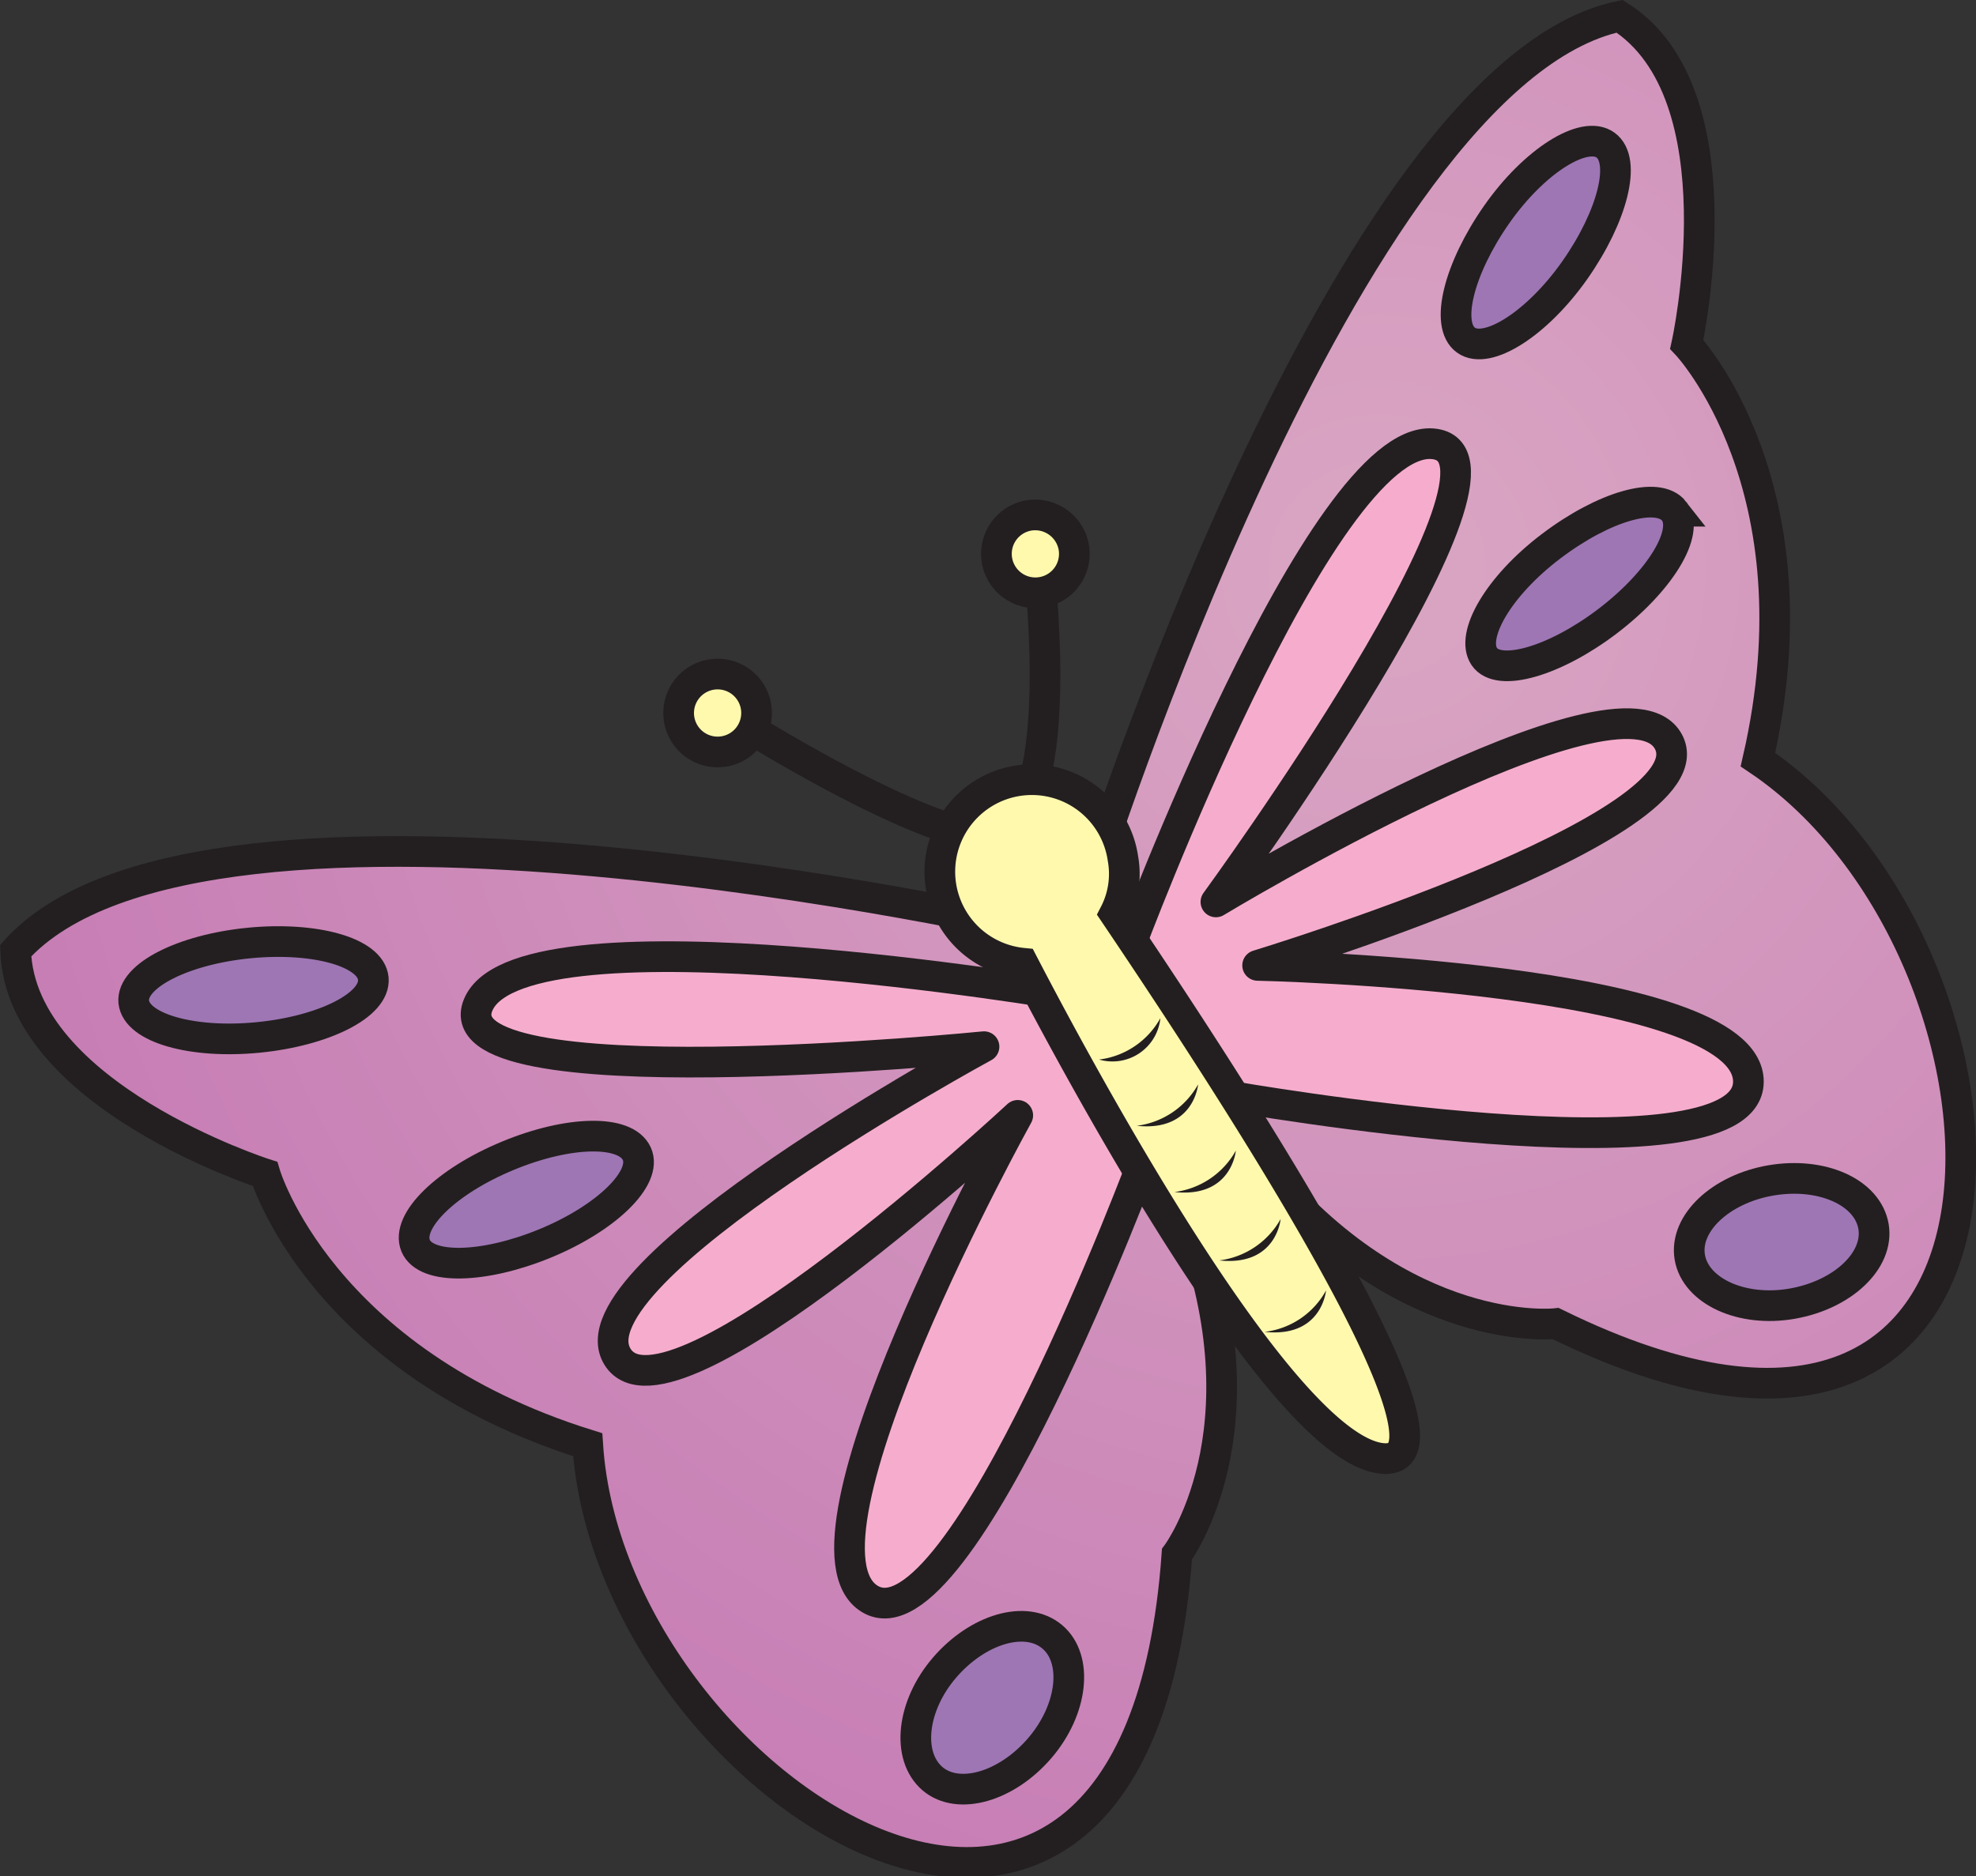 <svg xmlns="http://www.w3.org/2000/svg" viewBox="0 0 64.42 61.18"><rect x="0" y="0" width="64.42" height="61.18" fill="#333333" stroke="none"/><defs><style>.cls-1,.cls-2,.cls-3,.cls-4,.cls-5{stroke:#231f20;stroke-width:1px}.cls-1,.cls-2,.cls-3,.cls-4,.cls-5,.cls-6{fill-rule:evenodd}.cls-1{fill:url(#GradientFill_10)}.cls-2{fill:none;stroke-linecap:round}.cls-3{fill:#fff9ae}.cls-4{fill:#f6adcd;stroke-linejoin:round}.cls-5{fill:#9e76b4}.cls-6{fill:#231f20}</style><radialGradient id="GradientFill_10" cx="44.9" cy="18.58" r="45.02" gradientUnits="userSpaceOnUse"><stop offset="0" stop-color="#daa6c3"/><stop offset="1" stop-color="#c77eb5"/></radialGradient></defs><title>Asset 104</title><g id="Layer_2" data-name="Layer 2"><g id="Layer_1-2" data-name="Layer 1"><path class="cls-1" d="M38.76 39.74l-5.07-9.45S6.66 24.16.51 31c.16 4.73 8.13 7.28 8.13 7.28s1.79 6.1 10.52 8.83c.73 11.19 17.89 22.27 19.21 3.57 0 0 3-4 .39-10.89zM41.11 38l-5.6-9.14S43.84 2.42 52.8.53c4 2.53 2.19 10.7 2.19 10.7s4.37 4.61 2.32 13.54c9.3 6.26 10.22 26.66-6.59 18.39 0 0-4.93.56-9.61-5.16z"/><path class="cls-2" d="M23.23 23s6.55 4.26 9.26 4.34c0 0 2.23-.17 1.39-8.86"/><path class="cls-3" d="M24.64 23a1.27 1.27 0 1 1-1.47-1 1.27 1.27 0 0 1 1.47 1zM35 17.81a1.27 1.27 0 1 1-1.47-1 1.28 1.28 0 0 1 1.47 1z"/><path class="cls-4" d="M40.08 35.74l-3.26-4.83s6.24-16.72 9.88-16.44-7.06 14.94-7.06 14.94 13.24-8 14.75-5.23S41 31.48 41 31.48s16 .34 16 3.79-16.92.47-16.92.47z"/><path class="cls-5" d="M52.34 4.73c.7.5.23 2.33-1 4.08s-2.86 2.78-3.55 2.28-.23-2.33 1-4.09 2.86-2.77 3.55-2.27zm2.24 11.94c.52.68-.46 2.29-2.19 3.6s-3.54 1.82-4 1.14.45-2.29 2.18-3.6 3.49-1.81 4.01-1.14zM61.08 40c.18 1.1-1 2.22-2.65 2.51s-3.15-.41-3.34-1.51 1-2.23 2.65-2.51 3.15.38 3.34 1.51z"/><path class="cls-4" d="M37.33 37.71l-2.52-5.25s-17.59-3-19.19.24 16.46 1.43 16.46 1.43-13.62 7.39-11.95 10.11 13.05-7.87 13.05-7.87-7.76 14-4.82 15.77 8.97-14.43 8.97-14.43z"/><path class="cls-5" d="M4.36 32.67c.09.85 1.9 1.37 4.05 1.16s3.84-1.06 3.76-1.92-1.9-1.37-4.05-1.16-3.84 1.07-3.76 1.92zm9.19 7.95c.33.79 2.21.75 4.21-.07s3.36-2.14 3-2.93-2.21-.76-4.21.07-3.33 2.13-3 2.93z"/><path class="cls-3" d="M36.34 29.79a2.82 2.82 0 0 0 .27-1.79 3 3 0 1 0-3.26 3.41c2.18 4.2 8.58 15.94 11.75 16.15s-5.36-12.73-8.76-17.77z"/><path class="cls-6" d="M35.83 34.55a2.65 2.65 0 0 0 2-1.35 1.57 1.57 0 0 1-2 1.35zm1.23 2.16a2.67 2.67 0 0 0 2-1.35s-.13 1.55-2 1.35zm1.23 2.16a2.67 2.67 0 0 0 2-1.35s-.13 1.55-2 1.35zm1.46 2.23a2.67 2.67 0 0 0 2-1.35s-.13 1.55-2 1.35zm1.48 2.33a2.63 2.63 0 0 0 2-1.35s-.13 1.55-2 1.35z"/><path class="cls-5" d="M30.4 58c.85.72 2.42.26 3.5-1s1.26-2.91.4-3.63-2.42-.25-3.5 1-1.26 2.89-.4 3.63z"/></g></g></svg>